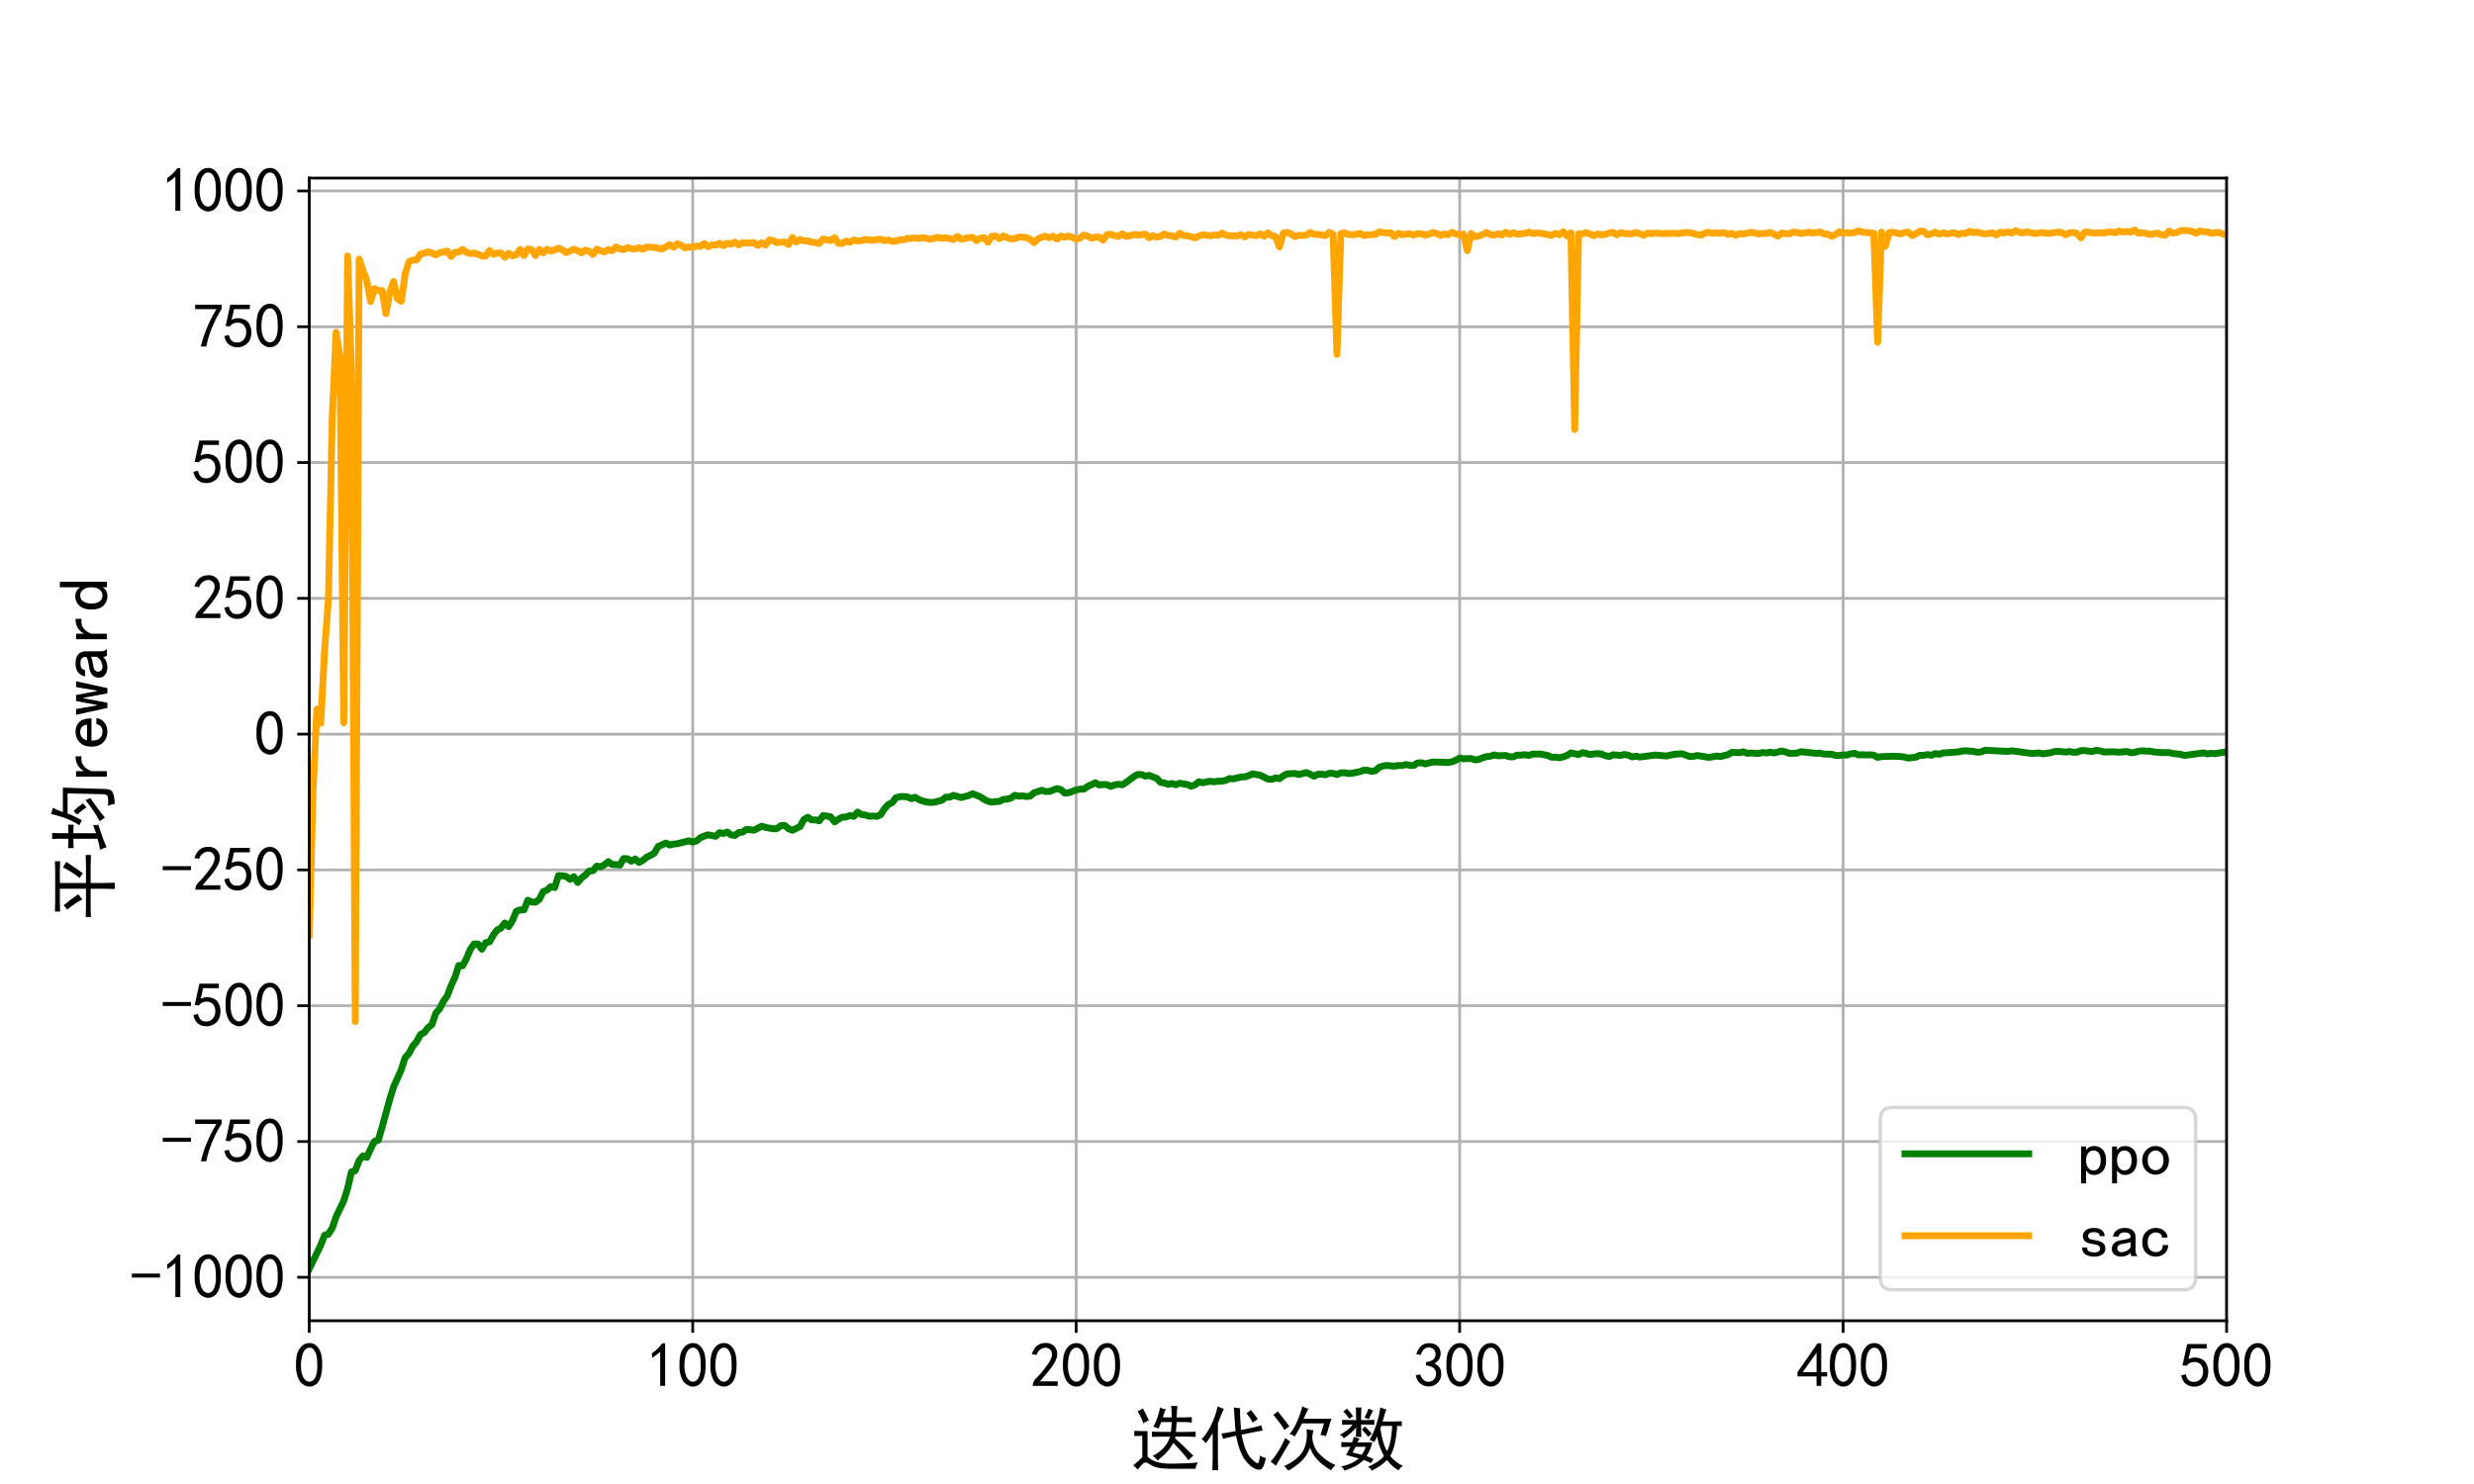 <?xml version="1.0" encoding="utf-8" standalone="no"?>
<!DOCTYPE svg PUBLIC "-//W3C//DTD SVG 1.1//EN"
  "http://www.w3.org/Graphics/SVG/1.1/DTD/svg11.dtd">
<svg xmlns:xlink="http://www.w3.org/1999/xlink" width="720pt" height="432pt" viewBox="0 0 720 432" xmlns="http://www.w3.org/2000/svg" version="1.1">
 <defs>
  <style type="text/css">*{stroke-linejoin: round; stroke-linecap: butt}</style>
 </defs>
 <g id="figure_1">
  <g id="patch_1">
   <path d="M 0 432 
L 720 432 
L 720 0 
L 0 0 
z
" style="fill: #ffffff"/>
  </g>
  <g id="axes_1">
   <g id="patch_2">
    <path d="M 90 384.48 
L 648 384.48 
L 648 51.84 
L 90 51.84 
z
" style="fill: #ffffff"/>
   </g>
   <g id="matplotlib.axis_1">
    <g id="xtick_1">
     <g id="line2d_1">
      <path d="M 90 384.48 
L 90 51.84 
" clip-path="url(#p0ec5bc04cb)" style="fill: none; stroke: #b0b0b0; stroke-width: 0.8; stroke-linecap: square"/>
     </g>
     <g id="line2d_2">
      <defs>
       <path id="m0b027b9dc3" d="M 0 0 
L 0 3.5 
" style="stroke: #000000; stroke-width: 0.8"/>
      </defs>
      <g>
       <use xlink:href="#m0b027b9dc3" x="90" y="384.48" style="stroke: #000000; stroke-width: 0.8"/>
      </g>
     </g>
     <g id="text_1">
      <!-- 0 -->
      <g transform="translate(85.5 403.855) scale(0.18 -0.18)">
       <defs>
        <path id="SimHei-30" d="M 225 2537 
Q 250 3200 412 3587 
Q 575 3975 875 4225 
Q 1175 4475 1612 4475 
Q 2050 4475 2375 4112 
Q 2700 3750 2800 3200 
Q 2900 2650 2862 1937 
Q 2825 1225 2612 775 
Q 2400 325 1975 150 
Q 1550 -25 1125 187 
Q 700 400 525 750 
Q 350 1100 275 1487 
Q 200 1875 225 2537 
z
M 750 2687 
Q 675 2000 800 1462 
Q 925 925 1212 700 
Q 1500 475 1800 612 
Q 2100 750 2237 1162 
Q 2375 1575 2375 2062 
Q 2375 2550 2337 2950 
Q 2300 3350 2112 3675 
Q 1925 4000 1612 4012 
Q 1300 4025 1062 3700 
Q 825 3375 750 2687 
z
" transform="scale(0.016)"/>
       </defs>
       <use xlink:href="#SimHei-30"/>
      </g>
     </g>
    </g>
    <g id="xtick_2">
     <g id="line2d_3">
      <path d="M 201.6 384.48 
L 201.6 51.84 
" clip-path="url(#p0ec5bc04cb)" style="fill: none; stroke: #b0b0b0; stroke-width: 0.8; stroke-linecap: square"/>
     </g>
     <g id="line2d_4">
      <g>
       <use xlink:href="#m0b027b9dc3" x="201.6" y="384.48" style="stroke: #000000; stroke-width: 0.8"/>
      </g>
     </g>
     <g id="text_2">
      <!-- 100 -->
      <g transform="translate(188.1 403.855) scale(0.18 -0.18)">
       <defs>
        <path id="SimHei-31" d="M 1400 3600 
Q 1075 3275 575 2975 
L 575 3450 
Q 1200 3875 1600 4450 
L 1900 4450 
L 1900 150 
L 1400 150 
L 1400 3600 
z
" transform="scale(0.016)"/>
       </defs>
       <use xlink:href="#SimHei-31"/>
       <use xlink:href="#SimHei-30" x="50"/>
       <use xlink:href="#SimHei-30" x="100"/>
      </g>
     </g>
    </g>
    <g id="xtick_3">
     <g id="line2d_5">
      <path d="M 313.2 384.48 
L 313.2 51.84 
" clip-path="url(#p0ec5bc04cb)" style="fill: none; stroke: #b0b0b0; stroke-width: 0.8; stroke-linecap: square"/>
     </g>
     <g id="line2d_6">
      <g>
       <use xlink:href="#m0b027b9dc3" x="313.2" y="384.48" style="stroke: #000000; stroke-width: 0.8"/>
      </g>
     </g>
     <g id="text_3">
      <!-- 200 -->
      <g transform="translate(299.7 403.855) scale(0.18 -0.18)">
       <defs>
        <path id="SimHei-32" d="M 300 250 
Q 325 625 650 925 
Q 975 1225 1475 1862 
Q 1975 2500 2125 2850 
Q 2275 3200 2237 3450 
Q 2200 3700 2000 3862 
Q 1800 4025 1537 4000 
Q 1275 3975 1037 3800 
Q 800 3625 675 3275 
L 200 3350 
Q 400 3925 712 4187 
Q 1025 4450 1450 4475 
Q 1700 4500 1900 4462 
Q 2100 4425 2312 4287 
Q 2525 4150 2662 3875 
Q 2800 3600 2762 3212 
Q 2725 2825 2375 2287 
Q 2025 1750 1025 600 
L 2825 600 
L 2825 150 
L 300 150 
L 300 250 
z
" transform="scale(0.016)"/>
       </defs>
       <use xlink:href="#SimHei-32"/>
       <use xlink:href="#SimHei-30" x="50"/>
       <use xlink:href="#SimHei-30" x="100"/>
      </g>
     </g>
    </g>
    <g id="xtick_4">
     <g id="line2d_7">
      <path d="M 424.8 384.48 
L 424.8 51.84 
" clip-path="url(#p0ec5bc04cb)" style="fill: none; stroke: #b0b0b0; stroke-width: 0.8; stroke-linecap: square"/>
     </g>
     <g id="line2d_8">
      <g>
       <use xlink:href="#m0b027b9dc3" x="424.8" y="384.48" style="stroke: #000000; stroke-width: 0.8"/>
      </g>
     </g>
     <g id="text_4">
      <!-- 300 -->
      <g transform="translate(411.3 403.855) scale(0.18 -0.18)">
       <defs>
        <path id="SimHei-33" d="M 250 1225 
L 700 1300 
Q 800 975 1025 762 
Q 1250 550 1587 562 
Q 1925 575 2125 837 
Q 2325 1100 2300 1437 
Q 2275 1775 2037 1962 
Q 1800 2150 1275 2225 
L 1275 2550 
Q 1800 2600 2037 2825 
Q 2275 3050 2250 3412 
Q 2225 3775 1925 3937 
Q 1625 4100 1287 3975 
Q 950 3850 750 3275 
L 300 3350 
Q 450 3800 712 4100 
Q 975 4400 1425 4450 
Q 1875 4500 2212 4337 
Q 2550 4175 2687 3837 
Q 2825 3500 2725 3100 
Q 2625 2700 2150 2400 
Q 2500 2250 2687 1950 
Q 2875 1650 2812 1162 
Q 2750 675 2375 375 
Q 2000 75 1525 87 
Q 1050 100 700 387 
Q 350 675 250 1225 
z
" transform="scale(0.016)"/>
       </defs>
       <use xlink:href="#SimHei-33"/>
       <use xlink:href="#SimHei-30" x="50"/>
       <use xlink:href="#SimHei-30" x="100"/>
      </g>
     </g>
    </g>
    <g id="xtick_5">
     <g id="line2d_9">
      <path d="M 536.4 384.48 
L 536.4 51.84 
" clip-path="url(#p0ec5bc04cb)" style="fill: none; stroke: #b0b0b0; stroke-width: 0.8; stroke-linecap: square"/>
     </g>
     <g id="line2d_10">
      <g>
       <use xlink:href="#m0b027b9dc3" x="536.4" y="384.48" style="stroke: #000000; stroke-width: 0.8"/>
      </g>
     </g>
     <g id="text_5">
      <!-- 400 -->
      <g transform="translate(522.9 403.855) scale(0.18 -0.18)">
       <defs>
        <path id="SimHei-34" d="M 2000 1100 
L 75 1100 
L 75 1525 
L 2100 4450 
L 2475 4450 
L 2475 1525 
L 3075 1525 
L 3075 1100 
L 2475 1100 
L 2475 150 
L 2000 150 
L 2000 1100 
z
M 2000 1525 
L 2000 3500 
L 600 1525 
L 2000 1525 
z
" transform="scale(0.016)"/>
       </defs>
       <use xlink:href="#SimHei-34"/>
       <use xlink:href="#SimHei-30" x="50"/>
       <use xlink:href="#SimHei-30" x="100"/>
      </g>
     </g>
    </g>
    <g id="xtick_6">
     <g id="line2d_11">
      <path d="M 648 384.48 
L 648 51.84 
" clip-path="url(#p0ec5bc04cb)" style="fill: none; stroke: #b0b0b0; stroke-width: 0.8; stroke-linecap: square"/>
     </g>
     <g id="line2d_12">
      <g>
       <use xlink:href="#m0b027b9dc3" x="648" y="384.48" style="stroke: #000000; stroke-width: 0.8"/>
      </g>
     </g>
     <g id="text_6">
      <!-- 500 -->
      <g transform="translate(634.5 403.855) scale(0.18 -0.18)">
       <defs>
        <path id="SimHei-35" d="M 550 1325 
Q 725 650 1150 575 
Q 1575 500 1837 662 
Q 2100 825 2212 1087 
Q 2325 1350 2312 1675 
Q 2300 2000 2137 2225 
Q 1975 2450 1725 2525 
Q 1475 2600 1162 2525 
Q 850 2450 650 2175 
L 225 2225 
Q 275 2375 700 4375 
L 2675 4375 
L 2675 3925 
L 1075 3925 
Q 950 3250 825 2850 
Q 1200 3025 1525 3012 
Q 1850 3000 2150 2862 
Q 2450 2725 2587 2487 
Q 2725 2250 2787 2012 
Q 2850 1775 2837 1500 
Q 2825 1225 2725 937 
Q 2625 650 2425 462 
Q 2225 275 1937 162 
Q 1650 50 1275 75 
Q 900 100 562 350 
Q 225 600 100 1200 
L 550 1325 
z
" transform="scale(0.016)"/>
       </defs>
       <use xlink:href="#SimHei-35"/>
       <use xlink:href="#SimHei-30" x="50"/>
       <use xlink:href="#SimHei-30" x="100"/>
      </g>
     </g>
    </g>
    <g id="text_7">
     <!-- 迭代次数 -->
     <g transform="translate(329 426.043) scale(0.2 -0.2)">
      <defs>
       <path id="SimHei-8fed" d="M 3900 1875 
Q 3600 1350 3287 1012 
Q 2975 675 2450 275 
Q 2350 475 2025 700 
Q 2600 975 3012 1425 
Q 3425 1875 3600 2450 
Q 2350 2450 1950 2425 
L 1950 2900 
Q 2375 2875 3675 2875 
Q 3725 3250 3750 3775 
L 2800 3775 
Q 2675 3450 2550 3175 
Q 2300 3300 2075 3350 
Q 2275 3675 2425 4112 
Q 2575 4550 2700 5100 
Q 2850 5000 3225 4925 
Q 3075 4725 2950 4200 
L 3750 4200 
Q 3750 4850 3700 5250 
L 4275 5225 
Q 4225 4925 4200 4200 
L 4950 4200 
Q 5175 4200 5575 4225 
L 5575 3725 
Q 5175 3775 4875 3775 
L 4200 3775 
Q 4175 3250 4125 2875 
L 5150 2875 
Q 5475 2875 5925 2900 
L 5925 2425 
Q 5475 2450 5075 2450 
L 4100 2450 
L 4050 2300 
Q 4650 1775 5725 700 
Q 5600 650 5275 300 
Q 4775 975 3900 1875 
z
M 1550 2950 
L 1550 625 
Q 2200 -25 3712 -12 
Q 5225 0 6125 100 
Q 5950 -225 5900 -475 
L 3575 -475 
Q 2975 -475 2525 -387 
Q 2075 -300 1725 -50 
Q 1375 200 1162 12 
Q 950 -175 650 -550 
Q 500 -350 250 -175 
Q 775 275 1075 575 
L 1075 2525 
Q 750 2525 350 2500 
L 350 2975 
Q 775 2950 1075 2950 
L 1550 2950 
z
M 1125 5025 
Q 1525 4275 1675 3900 
Q 1450 3875 1175 3650 
Q 950 4275 650 4750 
Q 900 4850 1125 5025 
z
" transform="scale(0.016)"/>
       <path id="SimHei-4ee3" d="M 3300 2950 
Q 3175 4575 3150 5100 
Q 3300 5075 3725 5025 
Q 3675 4725 3800 3050 
Q 5000 3275 5650 3475 
L 5775 3000 
Q 5500 2975 3850 2625 
Q 4150 1050 4737 450 
Q 5325 -150 5412 125 
Q 5500 400 5525 725 
Q 5800 550 6075 500 
Q 5900 -200 5737 -425 
Q 5575 -650 5137 -500 
Q 4700 -350 4187 300 
Q 3675 950 3350 2525 
Q 2400 2325 2175 2250 
L 2025 2725 
Q 2425 2775 3300 2950 
z
M 2250 4975 
Q 2100 4725 1700 3650 
L 1700 475 
Q 1700 -50 1725 -600 
L 1200 -600 
Q 1225 -50 1225 475 
L 1225 2750 
Q 850 2150 600 1850 
Q 450 2050 225 2225 
Q 625 2600 1050 3425 
Q 1475 4250 1675 5200 
Q 2050 5025 2250 4975 
z
M 4700 4875 
Q 5150 4325 5325 4050 
Q 5100 3900 4875 3725 
Q 4650 4150 4300 4575 
Q 4500 4700 4700 4875 
z
" transform="scale(0.016)"/>
       <path id="SimHei-6b21" d="M 4150 3025 
Q 4000 2550 4050 2187 
Q 4100 1825 4275 1450 
Q 4450 1075 4800 750 
Q 5150 425 5475 212 
Q 5800 0 6150 -150 
Q 5875 -350 5750 -625 
Q 5250 -325 4887 -25 
Q 4525 275 4275 612 
Q 4025 950 3825 1425 
Q 3525 625 2950 125 
Q 2375 -375 1850 -650 
Q 1675 -400 1475 -225 
Q 2025 0 2487 362 
Q 2950 725 3162 1100 
Q 3375 1475 3450 1825 
Q 3525 2175 3537 2400 
Q 3550 2625 3525 3125 
Q 3825 3050 4150 3025 
z
M 3700 4975 
Q 3625 4900 3475 4575 
Q 3325 4250 3250 4075 
L 5775 4075 
Q 5650 3725 5550 3362 
Q 5450 3000 5275 2500 
Q 5000 2575 4775 2600 
Q 5025 3350 5100 3650 
L 3100 3650 
Q 2975 3400 2812 3100 
Q 2650 2800 2425 2450 
Q 2275 2600 1975 2700 
Q 2300 3050 2625 3762 
Q 2950 4475 3125 5200 
Q 3450 5025 3700 4975 
z
M 2025 2000 
Q 1825 1675 1475 1087 
Q 1125 500 725 -200 
Q 500 -25 250 175 
Q 725 725 1037 1262 
Q 1350 1800 1575 2325 
Q 1750 2175 2025 2000 
z
M 900 4750 
Q 1725 3725 1950 3375 
Q 1750 3250 1500 3050 
Q 1250 3525 500 4425 
Q 700 4575 900 4750 
z
" transform="scale(0.016)"/>
       <path id="SimHei-6570" d="M 4525 4925 
Q 4475 4800 4400 4587 
Q 4325 4375 4175 3825 
L 5325 3825 
Q 5575 3825 5925 3850 
L 5925 3400 
Q 5650 3425 5500 3425 
Q 5500 3025 5362 2162 
Q 5225 1300 4875 675 
Q 5125 375 5437 137 
Q 5750 -100 6025 -200 
Q 5725 -425 5625 -625 
Q 5325 -450 5075 -225 
Q 4825 0 4575 325 
Q 4300 25 3987 -187 
Q 3675 -400 3200 -650 
Q 3075 -425 2850 -300 
Q 3225 -150 3650 125 
Q 4075 400 4300 675 
Q 4125 1025 3962 1425 
Q 3800 1825 3675 2475 
Q 3600 2275 3425 1950 
Q 3250 2050 3000 2150 
Q 3400 2850 3650 3675 
Q 3900 4500 3975 5100 
Q 4275 4975 4525 4925 
z
M 2100 2250 
Q 2000 2150 1875 1925 
L 3250 1925 
Q 3100 1300 2725 675 
Q 3125 525 3350 400 
Q 3225 225 3125 25 
Q 2900 175 2450 325 
Q 1950 -225 725 -650 
Q 600 -375 400 -275 
Q 1575 0 2000 475 
Q 1300 650 850 775 
Q 1000 1000 1250 1525 
Q 1000 1525 425 1500 
L 425 1950 
Q 900 1925 1400 1925 
Q 1500 2150 1550 2425 
Q 1825 2325 2100 2250 
z
M 1775 3950 
Q 1775 4550 1750 5100 
L 2250 5100 
Q 2225 4575 2225 3950 
Q 3075 3950 3425 3975 
L 3425 3525 
Q 3075 3550 2225 3550 
Q 2225 2825 2250 2425 
L 1750 2425 
Q 1775 2775 1775 3300 
Q 1650 3100 1300 2787 
Q 950 2475 650 2300 
Q 525 2525 275 2625 
Q 500 2700 875 2975 
Q 1250 3250 1450 3550 
Q 950 3550 500 3525 
L 500 3975 
Q 925 3950 1775 3950 
z
M 3975 3175 
Q 4200 1700 4600 1125 
Q 4850 1700 4937 2287 
Q 5025 2875 5050 3425 
L 4075 3425 
L 3975 3175 
z
M 1450 1000 
Q 1750 925 2275 800 
Q 2475 1050 2650 1525 
L 1725 1525 
Q 1600 1275 1450 1000 
z
M 3325 4825 
Q 3200 4625 3125 4450 
Q 3050 4275 2925 4025 
Q 2725 4125 2525 4175 
Q 2725 4500 2900 5000 
Q 3150 4875 3325 4825 
z
M 2575 3375 
Q 2900 3050 3200 2725 
Q 3050 2600 2875 2425 
Q 2525 2850 2300 3100 
Q 2450 3225 2575 3375 
z
M 925 5000 
Q 1275 4650 1500 4300 
L 1125 4075 
Q 950 4425 600 4725 
Q 825 4875 925 5000 
z
" transform="scale(0.016)"/>
      </defs>
      <use xlink:href="#SimHei-8fed"/>
      <use xlink:href="#SimHei-4ee3" x="100"/>
      <use xlink:href="#SimHei-6b21" x="200"/>
      <use xlink:href="#SimHei-6570" x="300"/>
     </g>
    </g>
   </g>
   <g id="matplotlib.axis_2">
    <g id="ytick_1">
     <g id="line2d_13">
      <path d="M 90 371.832 
L 648 371.832 
" clip-path="url(#p0ec5bc04cb)" style="fill: none; stroke: #b0b0b0; stroke-width: 0.8; stroke-linecap: square"/>
     </g>
     <g id="line2d_14">
      <defs>
       <path id="m2cd18d9a44" d="M 0 0 
L -3.5 0 
" style="stroke: #000000; stroke-width: 0.8"/>
      </defs>
      <g>
       <use xlink:href="#m2cd18d9a44" x="90" y="371.832" style="stroke: #000000; stroke-width: 0.8"/>
      </g>
     </g>
     <g id="text_8">
      <!-- -1000 -->
      <g transform="translate(38 378.019) scale(0.18 -0.18)">
       <defs>
        <path id="SimHei-2d" d="M 2975 2125 
L 125 2125 
L 125 2525 
L 2975 2525 
L 2975 2125 
z
" transform="scale(0.016)"/>
       </defs>
       <use xlink:href="#SimHei-2d"/>
       <use xlink:href="#SimHei-31" x="50"/>
       <use xlink:href="#SimHei-30" x="100"/>
       <use xlink:href="#SimHei-30" x="150"/>
       <use xlink:href="#SimHei-30" x="200"/>
      </g>
     </g>
    </g>
    <g id="ytick_2">
     <g id="line2d_15">
      <path d="M 90 332.301 
L 648 332.301 
" clip-path="url(#p0ec5bc04cb)" style="fill: none; stroke: #b0b0b0; stroke-width: 0.8; stroke-linecap: square"/>
     </g>
     <g id="line2d_16">
      <g>
       <use xlink:href="#m2cd18d9a44" x="90" y="332.301" style="stroke: #000000; stroke-width: 0.8"/>
      </g>
     </g>
     <g id="text_9">
      <!-- -750 -->
      <g transform="translate(47 338.488) scale(0.18 -0.18)">
       <defs>
        <path id="SimHei-37" d="M 850 150 
Q 1300 2050 2425 3925 
L 275 3925 
L 275 4375 
L 2950 4375 
L 2950 3950 
Q 1775 2050 1400 150 
L 850 150 
z
" transform="scale(0.016)"/>
       </defs>
       <use xlink:href="#SimHei-2d"/>
       <use xlink:href="#SimHei-37" x="50"/>
       <use xlink:href="#SimHei-35" x="100"/>
       <use xlink:href="#SimHei-30" x="150"/>
      </g>
     </g>
    </g>
    <g id="ytick_3">
     <g id="line2d_17">
      <path d="M 90 292.77 
L 648 292.77 
" clip-path="url(#p0ec5bc04cb)" style="fill: none; stroke: #b0b0b0; stroke-width: 0.8; stroke-linecap: square"/>
     </g>
     <g id="line2d_18">
      <g>
       <use xlink:href="#m2cd18d9a44" x="90" y="292.77" style="stroke: #000000; stroke-width: 0.8"/>
      </g>
     </g>
     <g id="text_10">
      <!-- -500 -->
      <g transform="translate(47 298.957) scale(0.18 -0.18)">
       <use xlink:href="#SimHei-2d"/>
       <use xlink:href="#SimHei-35" x="50"/>
       <use xlink:href="#SimHei-30" x="100"/>
       <use xlink:href="#SimHei-30" x="150"/>
      </g>
     </g>
    </g>
    <g id="ytick_4">
     <g id="line2d_19">
      <path d="M 90 253.239 
L 648 253.239 
" clip-path="url(#p0ec5bc04cb)" style="fill: none; stroke: #b0b0b0; stroke-width: 0.8; stroke-linecap: square"/>
     </g>
     <g id="line2d_20">
      <g>
       <use xlink:href="#m2cd18d9a44" x="90" y="253.239" style="stroke: #000000; stroke-width: 0.8"/>
      </g>
     </g>
     <g id="text_11">
      <!-- -250 -->
      <g transform="translate(47 259.426) scale(0.18 -0.18)">
       <use xlink:href="#SimHei-2d"/>
       <use xlink:href="#SimHei-32" x="50"/>
       <use xlink:href="#SimHei-35" x="100"/>
       <use xlink:href="#SimHei-30" x="150"/>
      </g>
     </g>
    </g>
    <g id="ytick_5">
     <g id="line2d_21">
      <path d="M 90 213.708 
L 648 213.708 
" clip-path="url(#p0ec5bc04cb)" style="fill: none; stroke: #b0b0b0; stroke-width: 0.8; stroke-linecap: square"/>
     </g>
     <g id="line2d_22">
      <g>
       <use xlink:href="#m2cd18d9a44" x="90" y="213.708" style="stroke: #000000; stroke-width: 0.8"/>
      </g>
     </g>
     <g id="text_12">
      <!-- 0 -->
      <g transform="translate(74 219.895) scale(0.18 -0.18)">
       <use xlink:href="#SimHei-30"/>
      </g>
     </g>
    </g>
    <g id="ytick_6">
     <g id="line2d_23">
      <path d="M 90 174.177 
L 648 174.177 
" clip-path="url(#p0ec5bc04cb)" style="fill: none; stroke: #b0b0b0; stroke-width: 0.8; stroke-linecap: square"/>
     </g>
     <g id="line2d_24">
      <g>
       <use xlink:href="#m2cd18d9a44" x="90" y="174.177" style="stroke: #000000; stroke-width: 0.8"/>
      </g>
     </g>
     <g id="text_13">
      <!-- 250 -->
      <g transform="translate(56 180.364) scale(0.18 -0.18)">
       <use xlink:href="#SimHei-32"/>
       <use xlink:href="#SimHei-35" x="50"/>
       <use xlink:href="#SimHei-30" x="100"/>
      </g>
     </g>
    </g>
    <g id="ytick_7">
     <g id="line2d_25">
      <path d="M 90 134.646 
L 648 134.646 
" clip-path="url(#p0ec5bc04cb)" style="fill: none; stroke: #b0b0b0; stroke-width: 0.8; stroke-linecap: square"/>
     </g>
     <g id="line2d_26">
      <g>
       <use xlink:href="#m2cd18d9a44" x="90" y="134.646" style="stroke: #000000; stroke-width: 0.8"/>
      </g>
     </g>
     <g id="text_14">
      <!-- 500 -->
      <g transform="translate(56 140.833) scale(0.18 -0.18)">
       <use xlink:href="#SimHei-35"/>
       <use xlink:href="#SimHei-30" x="50"/>
       <use xlink:href="#SimHei-30" x="100"/>
      </g>
     </g>
    </g>
    <g id="ytick_8">
     <g id="line2d_27">
      <path d="M 90 95.115 
L 648 95.115 
" clip-path="url(#p0ec5bc04cb)" style="fill: none; stroke: #b0b0b0; stroke-width: 0.8; stroke-linecap: square"/>
     </g>
     <g id="line2d_28">
      <g>
       <use xlink:href="#m2cd18d9a44" x="90" y="95.115" style="stroke: #000000; stroke-width: 0.8"/>
      </g>
     </g>
     <g id="text_15">
      <!-- 750 -->
      <g transform="translate(56 101.302) scale(0.18 -0.18)">
       <use xlink:href="#SimHei-37"/>
       <use xlink:href="#SimHei-35" x="50"/>
       <use xlink:href="#SimHei-30" x="100"/>
      </g>
     </g>
    </g>
    <g id="ytick_9">
     <g id="line2d_29">
      <path d="M 90 55.583 
L 648 55.583 
" clip-path="url(#p0ec5bc04cb)" style="fill: none; stroke: #b0b0b0; stroke-width: 0.8; stroke-linecap: square"/>
     </g>
     <g id="line2d_30">
      <g>
       <use xlink:href="#m2cd18d9a44" x="90" y="55.583" style="stroke: #000000; stroke-width: 0.8"/>
      </g>
     </g>
     <g id="text_16">
      <!-- 1000 -->
      <g transform="translate(47 61.771) scale(0.18 -0.18)">
       <use xlink:href="#SimHei-31"/>
       <use xlink:href="#SimHei-30" x="50"/>
       <use xlink:href="#SimHei-30" x="100"/>
       <use xlink:href="#SimHei-30" x="150"/>
      </g>
     </g>
    </g>
    <g id="text_17">
     <!-- 平均reward -->
     <g transform="translate(31.5 268.16) rotate(-90) scale(0.2 -0.2)">
      <defs>
       <path id="SimHei-5e73" d="M 4525 4825 
Q 4900 4825 5450 4850 
L 5450 4375 
Q 4925 4400 4525 4400 
L 3475 4400 
L 3475 2025 
L 5000 2025 
Q 5550 2025 6025 2050 
L 6025 1575 
Q 5550 1600 5000 1600 
L 3475 1600 
L 3475 450 
Q 3475 -100 3500 -600 
L 2925 -600 
Q 2950 -100 2950 450 
L 2950 1600 
L 1125 1600 
Q 775 1600 375 1575 
L 375 2050 
Q 775 2025 1175 2025 
L 2950 2025 
L 2950 4400 
L 1775 4400 
Q 1400 4400 875 4375 
L 875 4850 
Q 1400 4825 1750 4825 
L 4525 4825 
z
M 3925 2600 
Q 4500 3300 4900 4125 
Q 5150 3950 5400 3825 
Q 4775 2850 4350 2300 
Q 4150 2475 3925 2600 
z
M 1975 2350 
Q 1600 3100 1050 3725 
Q 1250 3875 1450 4050 
Q 2075 3300 2450 2725 
Q 2150 2500 1975 2350 
z
" transform="scale(0.016)"/>
       <path id="SimHei-5747" d="M 5775 275 
Q 5775 -325 5362 -450 
Q 4950 -575 4425 -600 
Q 4375 -275 4250 25 
Q 4950 -25 5125 62 
Q 5300 150 5300 500 
L 5375 3700 
L 3550 3700 
Q 3425 3375 3262 3037 
Q 3100 2700 2925 2400 
Q 2675 2550 2475 2625 
Q 3150 3625 3500 5200 
Q 3800 5100 4075 5025 
Q 3975 4875 3875 4650 
Q 3775 4425 3675 4125 
L 5900 4125 
L 5775 275 
z
M 1250 3625 
L 1250 4375 
Q 1250 4775 1225 5100 
L 1775 5100 
Q 1750 4725 1750 4375 
L 1750 3625 
L 1900 3625 
Q 2200 3625 2525 3650 
L 2525 3150 
Q 2200 3175 1900 3175 
L 1750 3175 
L 1750 1100 
L 2500 1375 
Q 2475 1125 2525 900 
Q 1225 475 962 362 
Q 700 250 475 150 
Q 375 475 250 750 
Q 575 800 800 850 
Q 1025 900 1250 975 
L 1250 3175 
L 1125 3175 
Q 850 3175 400 3150 
L 400 3650 
Q 850 3625 1100 3625 
L 1250 3625 
z
M 4950 1625 
Q 4675 1425 4137 1050 
Q 3600 675 3175 300 
Q 3000 575 2850 775 
Q 3350 1050 3762 1325 
Q 4175 1600 4775 2075 
Q 4825 1850 4950 1625 
z
M 3775 3150 
Q 4125 2800 4475 2300 
Q 4250 2125 4100 1975 
Q 3900 2325 3450 2825 
Q 3600 3000 3775 3150 
z
" transform="scale(0.016)"/>
       <path id="SimHei-72" d="M 2500 2425 
Q 2025 2500 1700 2287 
Q 1375 2075 1150 1550 
L 1150 125 
L 650 125 
L 650 2925 
L 1150 2925 
L 1150 2200 
Q 1375 2600 1712 2787 
Q 2050 2975 2500 2975 
L 2500 2425 
z
" transform="scale(0.016)"/>
       <path id="SimHei-65" d="M 2850 1075 
Q 2800 625 2450 350 
Q 2100 75 1625 75 
Q 1025 75 637 462 
Q 250 850 250 1525 
Q 250 2200 637 2587 
Q 1025 2975 1625 2975 
Q 2150 2975 2487 2637 
Q 2825 2300 2825 1525 
L 800 1525 
Q 800 975 1037 750 
Q 1275 525 1625 525 
Q 1900 525 2075 662 
Q 2250 800 2300 1075 
L 2850 1075 
z
M 2250 1925 
Q 2200 2275 2025 2412 
Q 1850 2550 1575 2550 
Q 1325 2550 1125 2412 
Q 925 2275 825 1925 
L 2250 1925 
z
" transform="scale(0.016)"/>
       <path id="SimHei-77" d="M 3075 2925 
L 2450 75 
L 1975 75 
L 1575 2250 
L 1525 2250 
L 1125 75 
L 650 75 
L 25 2925 
L 550 2925 
L 875 1050 
L 925 1050 
L 1275 2925 
L 1825 2925 
L 2175 1050 
L 2225 1050 
L 2550 2925 
L 3075 2925 
z
" transform="scale(0.016)"/>
       <path id="SimHei-61" d="M 2875 125 
L 2275 125 
Q 2225 175 2200 262 
Q 2175 350 2175 475 
Q 2000 275 1750 175 
Q 1500 75 1225 75 
Q 825 75 550 275 
Q 275 475 275 850 
Q 275 1225 525 1450 
Q 775 1675 1300 1750 
Q 1650 1800 1912 1875 
Q 2175 1950 2175 2075 
Q 2175 2225 2062 2375 
Q 1950 2525 1575 2525 
Q 1275 2525 1137 2412 
Q 1000 2300 950 2100 
L 400 2100 
Q 450 2500 762 2737 
Q 1075 2975 1575 2975 
Q 2125 2975 2400 2725 
Q 2675 2475 2675 2025 
L 2675 650 
Q 2675 500 2725 375 
Q 2775 250 2875 125 
z
M 2175 1050 
L 2175 1550 
Q 2025 1500 1887 1462 
Q 1750 1425 1425 1375 
Q 1050 1325 937 1200 
Q 825 1075 825 900 
Q 825 750 937 637 
Q 1050 525 1275 525 
Q 1500 525 1762 650 
Q 2025 775 2175 1050 
z
" transform="scale(0.016)"/>
       <path id="SimHei-64" d="M 2750 125 
L 2250 125 
L 2250 500 
Q 2100 275 1900 175 
Q 1700 75 1425 75 
Q 925 75 575 437 
Q 225 800 225 1525 
Q 225 2250 575 2625 
Q 925 3000 1425 3000 
Q 1700 3000 1900 2887 
Q 2100 2775 2250 2550 
L 2250 4400 
L 2750 4400 
L 2750 125 
z
M 2250 1525 
Q 2250 2000 2037 2275 
Q 1825 2550 1525 2550 
Q 1150 2550 962 2275 
Q 775 2000 775 1525 
Q 775 1050 962 787 
Q 1150 525 1525 525 
Q 1825 525 2037 787 
Q 2250 1050 2250 1525 
z
" transform="scale(0.016)"/>
      </defs>
      <use xlink:href="#SimHei-5e73"/>
      <use xlink:href="#SimHei-5747" x="100"/>
      <use xlink:href="#SimHei-72" x="200"/>
      <use xlink:href="#SimHei-65" x="250"/>
      <use xlink:href="#SimHei-77" x="300"/>
      <use xlink:href="#SimHei-61" x="350"/>
      <use xlink:href="#SimHei-72" x="400"/>
      <use xlink:href="#SimHei-64" x="450"/>
     </g>
    </g>
   </g>
   <g id="line2d_31">
    <path d="M 90 369.36 
L 93.348 362.462 
L 94.464 359.583 
L 95.58 359.261 
L 96.696 357.483 
L 97.812 354.202 
L 100.044 349.543 
L 101.16 345.981 
L 102.276 341.168 
L 103.392 340.767 
L 104.508 337.843 
L 105.624 336.501 
L 106.74 336.923 
L 107.856 334.451 
L 108.972 332.268 
L 110.088 331.894 
L 111.204 328.102 
L 113.436 319.977 
L 114.552 316.383 
L 116.784 311.36 
L 117.9 307.91 
L 119.016 306.666 
L 120.132 304.511 
L 121.248 303.257 
L 122.364 301.16 
L 123.48 300.581 
L 124.596 299.109 
L 125.712 298.261 
L 126.828 294.937 
L 127.944 293.68 
L 129.06 291.455 
L 130.176 289.895 
L 131.292 286.901 
L 132.408 284.495 
L 133.524 281.041 
L 134.64 281.133 
L 135.756 279.058 
L 136.872 276.368 
L 137.988 274.798 
L 139.104 274.808 
L 140.22 276.317 
L 141.336 274.407 
L 142.452 274.182 
L 143.568 272.19 
L 144.684 270.74 
L 145.8 270.154 
L 146.916 268.684 
L 148.032 269.75 
L 149.148 267.985 
L 150.264 265.291 
L 151.38 264.877 
L 152.496 264.849 
L 153.612 262.051 
L 154.728 262.565 
L 155.844 262.623 
L 156.96 261.825 
L 158.076 259.576 
L 159.192 259.105 
L 160.308 258.098 
L 161.424 258.375 
L 162.54 254.881 
L 163.656 254.949 
L 164.772 255.129 
L 165.888 255.973 
L 167.004 255.223 
L 168.12 256.873 
L 169.236 255.585 
L 170.352 254.705 
L 171.468 253.57 
L 172.584 253.447 
L 173.7 252.112 
L 174.816 252.349 
L 175.932 251.731 
L 177.048 250.828 
L 178.164 251.678 
L 179.28 251.688 
L 180.396 251.828 
L 181.512 249.925 
L 182.628 249.985 
L 183.744 250.691 
L 184.86 250.04 
L 185.976 251.066 
L 187.092 250.469 
L 188.208 249.525 
L 189.324 248.996 
L 190.44 248.32 
L 191.556 246.429 
L 193.788 245.426 
L 194.904 245.986 
L 196.02 245.72 
L 197.136 245.601 
L 200.484 244.77 
L 201.6 245.123 
L 202.716 244.786 
L 203.832 243.863 
L 204.948 243.376 
L 206.064 243.025 
L 208.296 243.447 
L 209.412 242.383 
L 210.528 242.64 
L 211.644 242.216 
L 212.76 243.047 
L 213.876 243.214 
L 214.992 242.348 
L 216.108 242.233 
L 217.224 241.437 
L 219.456 241.684 
L 221.688 240.494 
L 222.804 240.868 
L 225.036 241.273 
L 226.152 241.19 
L 227.268 240.342 
L 228.384 240.303 
L 229.5 241.265 
L 230.616 241.703 
L 232.848 240.591 
L 233.964 238.568 
L 235.08 237.904 
L 236.196 238.677 
L 237.312 238.671 
L 238.428 238.953 
L 239.544 237.437 
L 240.66 237.565 
L 241.776 237.821 
L 242.892 239.267 
L 244.008 238.466 
L 245.124 237.877 
L 246.24 237.825 
L 247.356 237.414 
L 248.472 237.664 
L 249.588 236.41 
L 250.704 237.118 
L 251.82 237.237 
L 252.936 237.622 
L 254.052 237.551 
L 255.168 237.649 
L 256.284 237.168 
L 257.4 235.425 
L 258.516 234.21 
L 259.632 233.669 
L 260.748 232.223 
L 261.864 231.911 
L 262.98 231.87 
L 264.096 231.987 
L 265.212 232.492 
L 266.328 232.091 
L 267.444 232.786 
L 268.56 233.192 
L 269.676 233.463 
L 270.792 233.588 
L 271.908 233.539 
L 274.14 232.947 
L 275.256 232.045 
L 276.372 232.073 
L 277.488 231.518 
L 279.72 232.167 
L 281.952 231.573 
L 283.068 231.076 
L 285.3 231.951 
L 286.416 232.723 
L 287.532 233.25 
L 288.648 233.527 
L 289.764 233.335 
L 290.88 233.281 
L 291.996 232.701 
L 293.112 232.638 
L 294.228 232.32 
L 295.344 231.504 
L 296.46 231.775 
L 297.576 231.692 
L 298.692 231.869 
L 299.808 231.759 
L 300.924 230.785 
L 303.156 230.058 
L 304.272 230.406 
L 305.388 230.394 
L 307.62 229.564 
L 308.736 229.861 
L 309.852 230.865 
L 310.968 230.793 
L 313.2 229.953 
L 314.316 229.723 
L 315.432 229.703 
L 316.548 228.931 
L 318.78 227.869 
L 319.896 228.511 
L 321.012 228.372 
L 322.128 228.407 
L 323.244 228.913 
L 324.36 228.492 
L 325.476 228.301 
L 326.592 228.468 
L 327.708 227.769 
L 329.94 226.111 
L 331.056 225.461 
L 332.172 225.457 
L 333.288 225.922 
L 334.404 225.725 
L 336.636 226.583 
L 337.752 227.748 
L 338.868 227.939 
L 339.984 228.325 
L 341.1 228.067 
L 342.216 228.439 
L 343.332 227.996 
L 345.564 228.388 
L 346.68 228.882 
L 347.796 228.461 
L 348.912 227.584 
L 350.028 227.873 
L 351.144 227.595 
L 352.26 227.443 
L 353.376 227.58 
L 354.492 227.388 
L 355.608 227.405 
L 356.724 227.159 
L 357.84 226.637 
L 358.956 226.729 
L 361.188 226.175 
L 362.304 226.152 
L 363.42 225.801 
L 364.536 225.268 
L 366.768 225.669 
L 369 226.8 
L 370.116 226.869 
L 371.232 226.451 
L 372.348 226.685 
L 373.464 225.842 
L 374.58 225.29 
L 376.812 225.155 
L 377.928 225.469 
L 380.16 224.909 
L 381.276 225.363 
L 382.392 225.968 
L 383.508 225.393 
L 384.624 225.372 
L 385.74 225.535 
L 386.856 225.11 
L 387.972 225.13 
L 389.088 225.477 
L 390.204 224.966 
L 391.32 224.958 
L 392.436 225.187 
L 393.552 225.089 
L 395.784 224.621 
L 396.9 224.202 
L 398.016 224.25 
L 399.132 224.554 
L 400.248 224.37 
L 401.364 223.372 
L 402.48 223.004 
L 403.596 222.834 
L 405.828 223.044 
L 406.944 222.845 
L 408.06 222.856 
L 409.176 222.558 
L 410.292 222.798 
L 411.408 222.837 
L 412.524 222.107 
L 413.64 222.033 
L 414.756 222.364 
L 416.988 221.822 
L 420.336 221.913 
L 421.452 221.968 
L 422.568 221.755 
L 423.684 221.306 
L 424.8 220.68 
L 425.916 220.874 
L 428.148 220.802 
L 429.264 221.209 
L 430.38 221.063 
L 431.496 220.584 
L 432.612 220.256 
L 433.728 220.137 
L 434.844 219.752 
L 435.96 220.01 
L 438.192 219.922 
L 439.308 220.302 
L 440.424 220.316 
L 441.54 219.804 
L 442.656 219.852 
L 443.772 219.685 
L 444.888 219.903 
L 446.004 219.523 
L 448.236 219.493 
L 450.468 219.935 
L 451.584 220.447 
L 452.7 220.401 
L 453.816 220.605 
L 454.932 220.325 
L 456.048 219.921 
L 457.164 219.172 
L 459.396 219.658 
L 460.512 219.112 
L 461.628 219.325 
L 462.744 219.669 
L 463.86 219.464 
L 464.976 219.391 
L 466.092 219.514 
L 467.208 219.978 
L 468.324 220.226 
L 469.44 219.721 
L 471.672 219.905 
L 472.788 219.629 
L 473.904 219.86 
L 475.02 220.336 
L 476.136 220.119 
L 477.252 220.383 
L 481.716 219.795 
L 485.064 220.072 
L 487.296 219.559 
L 489.528 219.427 
L 491.76 220.238 
L 492.876 220.162 
L 493.992 219.931 
L 497.34 220.491 
L 499.572 220.087 
L 500.688 220.242 
L 502.92 219.664 
L 504.036 219.007 
L 506.268 219.108 
L 507.384 218.858 
L 508.5 219.303 
L 509.616 219.212 
L 511.848 219.342 
L 512.964 219.051 
L 514.08 219.204 
L 515.196 218.958 
L 516.312 219.193 
L 518.544 218.624 
L 519.66 218.897 
L 520.776 219.32 
L 523.008 219.237 
L 524.124 218.828 
L 528.588 219.302 
L 529.704 219.247 
L 530.82 219.511 
L 533.052 219.555 
L 534.168 219.907 
L 535.284 219.933 
L 536.4 219.756 
L 537.516 219.788 
L 538.632 219.424 
L 539.748 219.3 
L 540.864 219.753 
L 541.98 219.706 
L 543.096 219.779 
L 544.212 219.722 
L 545.328 219.834 
L 546.444 220.476 
L 547.56 220.244 
L 550.908 220.145 
L 553.14 220.234 
L 554.256 220.379 
L 555.372 220.69 
L 557.604 220.395 
L 558.72 219.867 
L 559.836 219.891 
L 560.952 219.654 
L 562.068 219.87 
L 563.184 219.37 
L 564.3 219.567 
L 565.416 219.211 
L 569.88 218.889 
L 570.996 218.632 
L 572.112 218.554 
L 574.344 218.73 
L 575.46 218.987 
L 576.576 218.882 
L 577.692 218.404 
L 584.388 218.739 
L 585.504 218.571 
L 587.736 218.85 
L 591.084 219.317 
L 592.2 219.306 
L 593.316 219.179 
L 594.432 219.432 
L 596.664 219.149 
L 597.78 218.819 
L 598.896 218.711 
L 601.128 218.932 
L 602.244 218.765 
L 603.36 218.995 
L 604.476 218.962 
L 605.592 218.522 
L 606.708 218.483 
L 607.824 218.674 
L 608.94 218.751 
L 610.056 218.42 
L 611.172 218.575 
L 612.288 218.918 
L 614.52 218.838 
L 616.752 218.975 
L 618.984 218.759 
L 620.1 219.124 
L 621.216 219.036 
L 622.332 218.691 
L 623.448 218.56 
L 624.564 218.666 
L 625.68 218.655 
L 626.796 218.896 
L 629.028 219.09 
L 631.26 219.087 
L 632.376 219.356 
L 634.608 219.592 
L 635.724 219.909 
L 641.304 219.173 
L 642.42 219.463 
L 643.536 219.291 
L 644.652 219.4 
L 646.884 219.02 
L 646.884 219.02 
" clip-path="url(#p0ec5bc04cb)" style="fill: none; stroke: #008000; stroke-width: 2; stroke-linecap: square"/>
   </g>
   <g id="line2d_32">
    <path d="M 90 272.207 
L 91.116 230.017 
L 92.232 206.446 
L 93.348 210.556 
L 94.464 189.371 
L 95.58 174.369 
L 96.696 121.338 
L 97.812 96.739 
L 98.928 103.704 
L 100.044 210.399 
L 101.16 74.551 
L 102.276 107.946 
L 103.392 297.385 
L 104.508 75.43 
L 105.624 78.719 
L 106.74 81.631 
L 107.856 87.779 
L 108.972 84.018 
L 110.088 84.608 
L 111.204 84.608 
L 112.32 91.314 
L 113.436 85.129 
L 114.552 81.944 
L 115.668 86.95 
L 116.784 87.727 
L 117.9 79.755 
L 119.016 76.19 
L 120.132 75.729 
L 121.248 75.668 
L 122.364 73.94 
L 123.48 73.719 
L 124.596 73.311 
L 125.712 73.649 
L 126.828 74.227 
L 127.944 73.55 
L 129.06 73.402 
L 130.176 73.073 
L 131.292 74.657 
L 132.408 73.436 
L 133.524 73.372 
L 134.64 72.599 
L 135.756 73.463 
L 136.872 73.798 
L 137.988 73.678 
L 139.104 74.012 
L 140.22 74.546 
L 141.336 74.526 
L 142.452 72.949 
L 143.568 74.005 
L 144.684 73.657 
L 145.8 73.676 
L 146.916 74.877 
L 148.032 73.739 
L 149.148 74.475 
L 150.264 74.148 
L 151.38 72.601 
L 152.496 74.376 
L 153.612 72.465 
L 154.728 72.69 
L 155.844 74.386 
L 156.96 72.609 
L 158.076 73.582 
L 159.192 72.567 
L 160.308 73.062 
L 161.424 72.743 
L 162.54 72.263 
L 163.656 72.743 
L 164.772 73.545 
L 165.888 73.106 
L 167.004 72.536 
L 168.12 72.955 
L 169.236 73.59 
L 170.352 72.805 
L 171.468 73.134 
L 172.584 74.05 
L 173.7 72.526 
L 174.816 73.023 
L 175.932 73.325 
L 177.048 72.645 
L 178.164 72.957 
L 179.28 71.925 
L 180.396 72.432 
L 181.512 72.689 
L 182.628 72.065 
L 183.744 72.398 
L 184.86 72.516 
L 185.976 72.093 
L 187.092 72.569 
L 188.208 71.914 
L 190.44 72.024 
L 192.672 72.494 
L 194.904 71.247 
L 196.02 71.953 
L 197.136 70.948 
L 198.252 71.425 
L 199.368 72.135 
L 200.484 71.884 
L 201.6 71.942 
L 202.716 71.644 
L 203.832 71.714 
L 204.948 70.918 
L 206.064 71.824 
L 207.18 71.274 
L 208.296 71.359 
L 209.412 70.812 
L 210.528 71.519 
L 211.644 70.805 
L 212.76 71.049 
L 213.876 70.496 
L 214.992 71.318 
L 216.108 70.651 
L 218.34 70.77 
L 219.456 70.647 
L 220.572 71.458 
L 221.688 70.638 
L 222.804 71.318 
L 223.92 69.86 
L 225.036 70.04 
L 226.152 70.649 
L 227.268 70.489 
L 228.384 70.461 
L 229.5 71.189 
L 230.616 69.162 
L 231.732 70.448 
L 232.848 69.727 
L 233.964 70.135 
L 235.08 70.084 
L 236.196 70.495 
L 237.312 70.607 
L 238.428 70.882 
L 239.544 69.585 
L 241.776 70.039 
L 242.892 69.175 
L 244.008 70.846 
L 245.124 70.856 
L 246.24 70.182 
L 247.356 70.516 
L 248.472 69.86 
L 249.588 70.142 
L 250.704 70.058 
L 251.82 69.709 
L 254.052 69.97 
L 255.168 69.73 
L 256.284 69.649 
L 257.4 70.034 
L 258.516 69.87 
L 259.632 70.256 
L 260.748 70.186 
L 261.864 69.782 
L 262.98 69.834 
L 264.096 69.368 
L 265.212 69.389 
L 266.328 69.241 
L 267.444 69.425 
L 268.56 69.142 
L 270.792 69.654 
L 273.024 69.092 
L 274.14 69.369 
L 275.256 69.21 
L 277.488 69.721 
L 278.604 68.842 
L 279.72 69.644 
L 281.952 69.184 
L 283.068 69.084 
L 284.184 70.06 
L 285.3 69.382 
L 286.416 69.187 
L 287.532 70.503 
L 288.648 68.787 
L 289.764 68.715 
L 290.88 69.461 
L 291.996 68.675 
L 293.112 69.179 
L 294.228 69.554 
L 295.344 69.448 
L 296.46 69.026 
L 297.576 69.035 
L 298.692 69.161 
L 299.808 69.646 
L 300.924 70.635 
L 302.04 69.578 
L 303.156 69.031 
L 304.272 68.775 
L 305.388 69.224 
L 306.504 68.747 
L 307.62 69.587 
L 308.736 68.728 
L 309.852 69.07 
L 310.968 68.724 
L 312.084 69.089 
L 313.2 69.639 
L 314.316 69.284 
L 315.432 68.439 
L 316.548 68.745 
L 317.664 69.352 
L 318.78 69.016 
L 319.896 69.045 
L 321.012 69.882 
L 322.128 68.343 
L 323.244 68.22 
L 324.36 68.579 
L 325.476 68.799 
L 326.592 68.046 
L 327.708 68.814 
L 328.824 68.621 
L 329.94 68.284 
L 331.056 68.385 
L 332.172 68.374 
L 333.288 68.125 
L 334.404 69.22 
L 335.52 68.608 
L 336.636 69.013 
L 337.752 68.801 
L 338.868 68.129 
L 339.984 68.545 
L 341.1 68.667 
L 342.216 68.996 
L 343.332 67.878 
L 344.448 68.605 
L 345.564 68.634 
L 347.796 69.241 
L 348.912 68.678 
L 350.028 68.35 
L 352.26 68.654 
L 353.376 68.398 
L 354.492 68.525 
L 355.608 67.856 
L 356.724 68.42 
L 357.84 68.637 
L 360.072 68.648 
L 361.188 68.332 
L 362.304 68.953 
L 363.42 68.239 
L 364.536 68.484 
L 365.652 68.601 
L 366.768 68.085 
L 367.884 68.755 
L 369 67.767 
L 370.116 68.652 
L 371.232 68.879 
L 372.348 71.86 
L 373.464 67.855 
L 374.58 67.649 
L 375.696 68.051 
L 376.812 68.883 
L 377.928 68.526 
L 380.16 68.488 
L 381.276 67.669 
L 382.392 68.178 
L 383.508 68.224 
L 385.74 68.566 
L 386.856 67.638 
L 387.972 68.22 
L 389.088 103.15 
L 390.204 68.014 
L 391.32 67.766 
L 392.436 68.285 
L 393.552 68.329 
L 394.668 68.213 
L 395.784 67.917 
L 396.9 68.552 
L 398.016 68.346 
L 399.132 68.339 
L 400.248 68.215 
L 401.364 67.524 
L 403.596 67.869 
L 404.712 67.73 
L 405.828 68.869 
L 406.944 67.921 
L 408.06 68.295 
L 410.292 68.068 
L 411.408 68.402 
L 412.524 68.034 
L 413.64 68.054 
L 414.756 68.412 
L 415.872 68.187 
L 416.988 67.656 
L 418.104 67.957 
L 419.22 68.525 
L 420.336 68.136 
L 421.452 68.327 
L 422.568 67.614 
L 423.684 68.087 
L 424.8 68.374 
L 425.916 68.143 
L 427.032 72.972 
L 428.148 67.977 
L 429.264 68.938 
L 430.38 68.707 
L 431.496 68.266 
L 432.612 67.662 
L 433.728 68.265 
L 434.844 68.453 
L 435.96 68.028 
L 437.076 68.386 
L 438.192 67.626 
L 439.308 68.245 
L 440.424 67.727 
L 441.54 68.193 
L 443.772 67.919 
L 444.888 67.565 
L 446.004 67.98 
L 447.12 67.835 
L 448.236 67.871 
L 451.584 68.505 
L 452.7 67.947 
L 453.816 68.314 
L 454.932 67.475 
L 456.048 68.683 
L 457.164 67.755 
L 458.28 125.007 
L 459.396 68.081 
L 460.512 68.035 
L 461.628 67.694 
L 463.86 68.59 
L 464.976 68.105 
L 466.092 68.39 
L 467.208 68.198 
L 468.324 67.837 
L 469.44 67.665 
L 470.556 68.379 
L 471.672 67.682 
L 472.788 67.992 
L 475.02 68.038 
L 476.136 67.659 
L 478.368 68.487 
L 479.484 67.861 
L 480.6 68.022 
L 481.716 67.845 
L 483.948 67.997 
L 487.296 67.899 
L 488.412 68.004 
L 490.644 67.669 
L 491.76 67.724 
L 493.992 68.302 
L 495.108 68.415 
L 496.224 67.847 
L 497.34 67.618 
L 498.456 67.951 
L 499.572 67.766 
L 500.688 67.945 
L 501.804 67.703 
L 502.92 68.241 
L 504.036 67.899 
L 505.152 68.495 
L 506.268 68.002 
L 507.384 68.122 
L 509.616 67.61 
L 511.848 68.102 
L 512.964 67.941 
L 514.08 67.986 
L 515.196 67.648 
L 517.428 68.737 
L 518.544 67.846 
L 519.66 68.017 
L 520.776 68.058 
L 521.892 67.588 
L 523.008 67.676 
L 524.124 68.005 
L 526.356 67.597 
L 527.472 67.812 
L 529.704 67.555 
L 530.82 68.066 
L 531.936 68.157 
L 533.052 68.78 
L 534.168 68.313 
L 535.284 67.477 
L 536.4 67.85 
L 537.516 67.753 
L 538.632 67.815 
L 539.748 67.708 
L 540.864 67.212 
L 541.98 67.555 
L 545.328 67.915 
L 546.444 99.616 
L 547.56 67.564 
L 548.676 71.706 
L 549.792 67.712 
L 550.908 67.602 
L 553.14 68.097 
L 554.256 67.67 
L 555.372 67.592 
L 556.488 68.568 
L 557.604 68.033 
L 558.72 67.29 
L 559.836 67.353 
L 560.952 68.351 
L 562.068 68.051 
L 563.184 67.588 
L 564.3 68.144 
L 565.416 67.766 
L 566.532 68.097 
L 568.764 67.725 
L 569.88 68.289 
L 570.996 67.9 
L 572.112 67.957 
L 573.228 67.334 
L 574.344 67.697 
L 575.46 67.569 
L 576.576 67.896 
L 577.692 68.084 
L 579.924 67.789 
L 581.04 68.403 
L 582.156 67.574 
L 583.272 67.814 
L 584.388 67.515 
L 585.504 67.841 
L 586.62 67.137 
L 587.736 67.672 
L 588.852 67.753 
L 589.968 67.495 
L 592.2 67.999 
L 594.432 67.671 
L 595.548 67.905 
L 596.664 67.934 
L 597.78 67.695 
L 598.896 67.612 
L 600.012 67.684 
L 601.128 68.339 
L 602.244 67.795 
L 603.36 67.651 
L 604.476 67.991 
L 605.592 69.252 
L 606.708 67.591 
L 607.824 67.583 
L 608.94 67.792 
L 610.056 67.829 
L 611.172 67.737 
L 612.288 67.846 
L 613.404 67.561 
L 614.52 67.562 
L 615.636 67.74 
L 616.752 67.279 
L 617.868 67.525 
L 618.984 67.374 
L 620.1 67.585 
L 621.216 66.96 
L 622.332 67.866 
L 623.448 67.755 
L 624.564 67.925 
L 625.68 68.268 
L 627.912 67.853 
L 629.028 68.344 
L 630.144 68.436 
L 631.26 67.248 
L 632.376 67.862 
L 633.492 67.698 
L 634.608 67.171 
L 635.724 67.094 
L 636.84 67.141 
L 637.956 67.337 
L 639.072 67.872 
L 640.188 67.233 
L 641.304 67.48 
L 642.42 67.453 
L 643.536 67.914 
L 644.652 67.736 
L 645.768 67.671 
L 646.884 68.104 
L 646.884 68.104 
" clip-path="url(#p0ec5bc04cb)" style="fill: none; stroke: #ffa500; stroke-width: 2; stroke-linecap: square"/>
   </g>
   <g id="patch_3">
    <path d="M 90 384.48 
L 90 51.84 
" style="fill: none; stroke: #000000; stroke-width: 0.8; stroke-linejoin: miter; stroke-linecap: square"/>
   </g>
   <g id="patch_4">
    <path d="M 648 384.48 
L 648 51.84 
" style="fill: none; stroke: #000000; stroke-width: 0.8; stroke-linejoin: miter; stroke-linecap: square"/>
   </g>
   <g id="patch_5">
    <path d="M 90 384.48 
L 648 384.48 
" style="fill: none; stroke: #000000; stroke-width: 0.8; stroke-linejoin: miter; stroke-linecap: square"/>
   </g>
   <g id="patch_6">
    <path d="M 90 51.84 
L 648 51.84 
" style="fill: none; stroke: #000000; stroke-width: 0.8; stroke-linejoin: miter; stroke-linecap: square"/>
   </g>
   <g id="legend_1">
    <g id="patch_7">
     <path d="M 550.8 375.48 
L 635.4 375.48 
Q 639 375.48 639 371.88 
L 639 325.98 
Q 639 322.38 635.4 322.38 
L 550.8 322.38 
Q 547.2 322.38 547.2 325.98 
L 547.2 371.88 
Q 547.2 375.48 550.8 375.48 
z
" style="fill: #ffffff; opacity: 0.8; stroke: #cccccc; stroke-linejoin: miter"/>
    </g>
    <g id="line2d_33">
     <path d="M 554.4 335.88 
L 572.4 335.88 
L 590.4 335.88 
" style="fill: none; stroke: #008000; stroke-width: 2; stroke-linecap: square"/>
    </g>
    <g id="text_18">
     <!-- ppo -->
     <g transform="translate(604.8 342.18) scale(0.18 -0.18)">
      <defs>
       <path id="SimHei-70" d="M 2825 1525 
Q 2825 800 2475 425 
Q 2125 50 1625 50 
Q 1350 50 1150 162 
Q 950 275 800 500 
L 800 -800 
L 300 -800 
L 300 2925 
L 800 2925 
L 800 2550 
Q 950 2775 1150 2875 
Q 1350 2975 1625 2975 
Q 2125 2975 2475 2612 
Q 2825 2250 2825 1525 
z
M 2275 1525 
Q 2275 2000 2087 2262 
Q 1900 2525 1525 2525 
Q 1225 2525 1012 2262 
Q 800 2000 800 1525 
Q 800 1050 1012 775 
Q 1225 500 1525 500 
Q 1900 500 2087 775 
Q 2275 1050 2275 1525 
z
" transform="scale(0.016)"/>
       <path id="SimHei-6f" d="M 2925 1525 
Q 2925 875 2525 475 
Q 2125 75 1575 75 
Q 1025 75 625 475 
Q 225 875 225 1525 
Q 225 2175 625 2575 
Q 1025 2975 1575 2975 
Q 2125 2975 2525 2575 
Q 2925 2175 2925 1525 
z
M 2375 1525 
Q 2375 2025 2125 2275 
Q 1875 2525 1575 2525 
Q 1275 2525 1025 2275 
Q 775 2025 775 1525 
Q 775 1025 1025 775 
Q 1275 525 1575 525 
Q 1875 525 2125 775 
Q 2375 1025 2375 1525 
z
" transform="scale(0.016)"/>
      </defs>
      <use xlink:href="#SimHei-70"/>
      <use xlink:href="#SimHei-70" x="50"/>
      <use xlink:href="#SimHei-6f" x="100"/>
     </g>
    </g>
    <g id="line2d_34">
     <path d="M 554.4 359.73 
L 572.4 359.73 
L 590.4 359.73 
" style="fill: none; stroke: #ffa500; stroke-width: 2; stroke-linecap: square"/>
    </g>
    <g id="text_19">
     <!-- sac -->
     <g transform="translate(604.8 366.03) scale(0.18 -0.18)">
      <defs>
       <path id="SimHei-73" d="M 2750 900 
Q 2750 500 2437 287 
Q 2125 75 1650 75 
Q 1050 75 725 312 
Q 400 550 400 1000 
L 900 1000 
Q 900 700 1112 600 
Q 1325 500 1625 500 
Q 1925 500 2075 612 
Q 2225 725 2225 900 
Q 2225 1025 2100 1150 
Q 1975 1275 1475 1350 
Q 900 1425 687 1637 
Q 475 1850 475 2200 
Q 475 2500 762 2737 
Q 1050 2975 1600 2975 
Q 2100 2975 2387 2750 
Q 2675 2525 2675 2150 
L 2175 2150 
Q 2175 2375 2012 2462 
Q 1850 2550 1600 2550 
Q 1275 2550 1137 2437 
Q 1000 2325 1000 2175 
Q 1000 2000 1125 1900 
Q 1250 1800 1650 1750 
Q 2300 1650 2525 1437 
Q 2750 1225 2750 900 
z
" transform="scale(0.016)"/>
       <path id="SimHei-63" d="M 2850 1250 
Q 2850 725 2487 400 
Q 2125 75 1575 75 
Q 1025 75 625 462 
Q 225 850 225 1525 
Q 225 2200 625 2587 
Q 1025 2975 1575 2975 
Q 2125 2975 2450 2687 
Q 2775 2400 2775 2000 
L 2225 2000 
Q 2200 2300 2012 2412 
Q 1825 2525 1575 2525 
Q 1275 2525 1025 2287 
Q 775 2050 775 1525 
Q 775 1000 1025 762 
Q 1275 525 1575 525 
Q 1900 525 2100 700 
Q 2300 875 2300 1250 
L 2850 1250 
z
" transform="scale(0.016)"/>
      </defs>
      <use xlink:href="#SimHei-73"/>
      <use xlink:href="#SimHei-61" x="50"/>
      <use xlink:href="#SimHei-63" x="100"/>
     </g>
    </g>
   </g>
  </g>
 </g>
 <defs>
  <clipPath id="p0ec5bc04cb">
   <rect x="90" y="51.84" width="558" height="332.64"/>
  </clipPath>
 </defs>
</svg>
